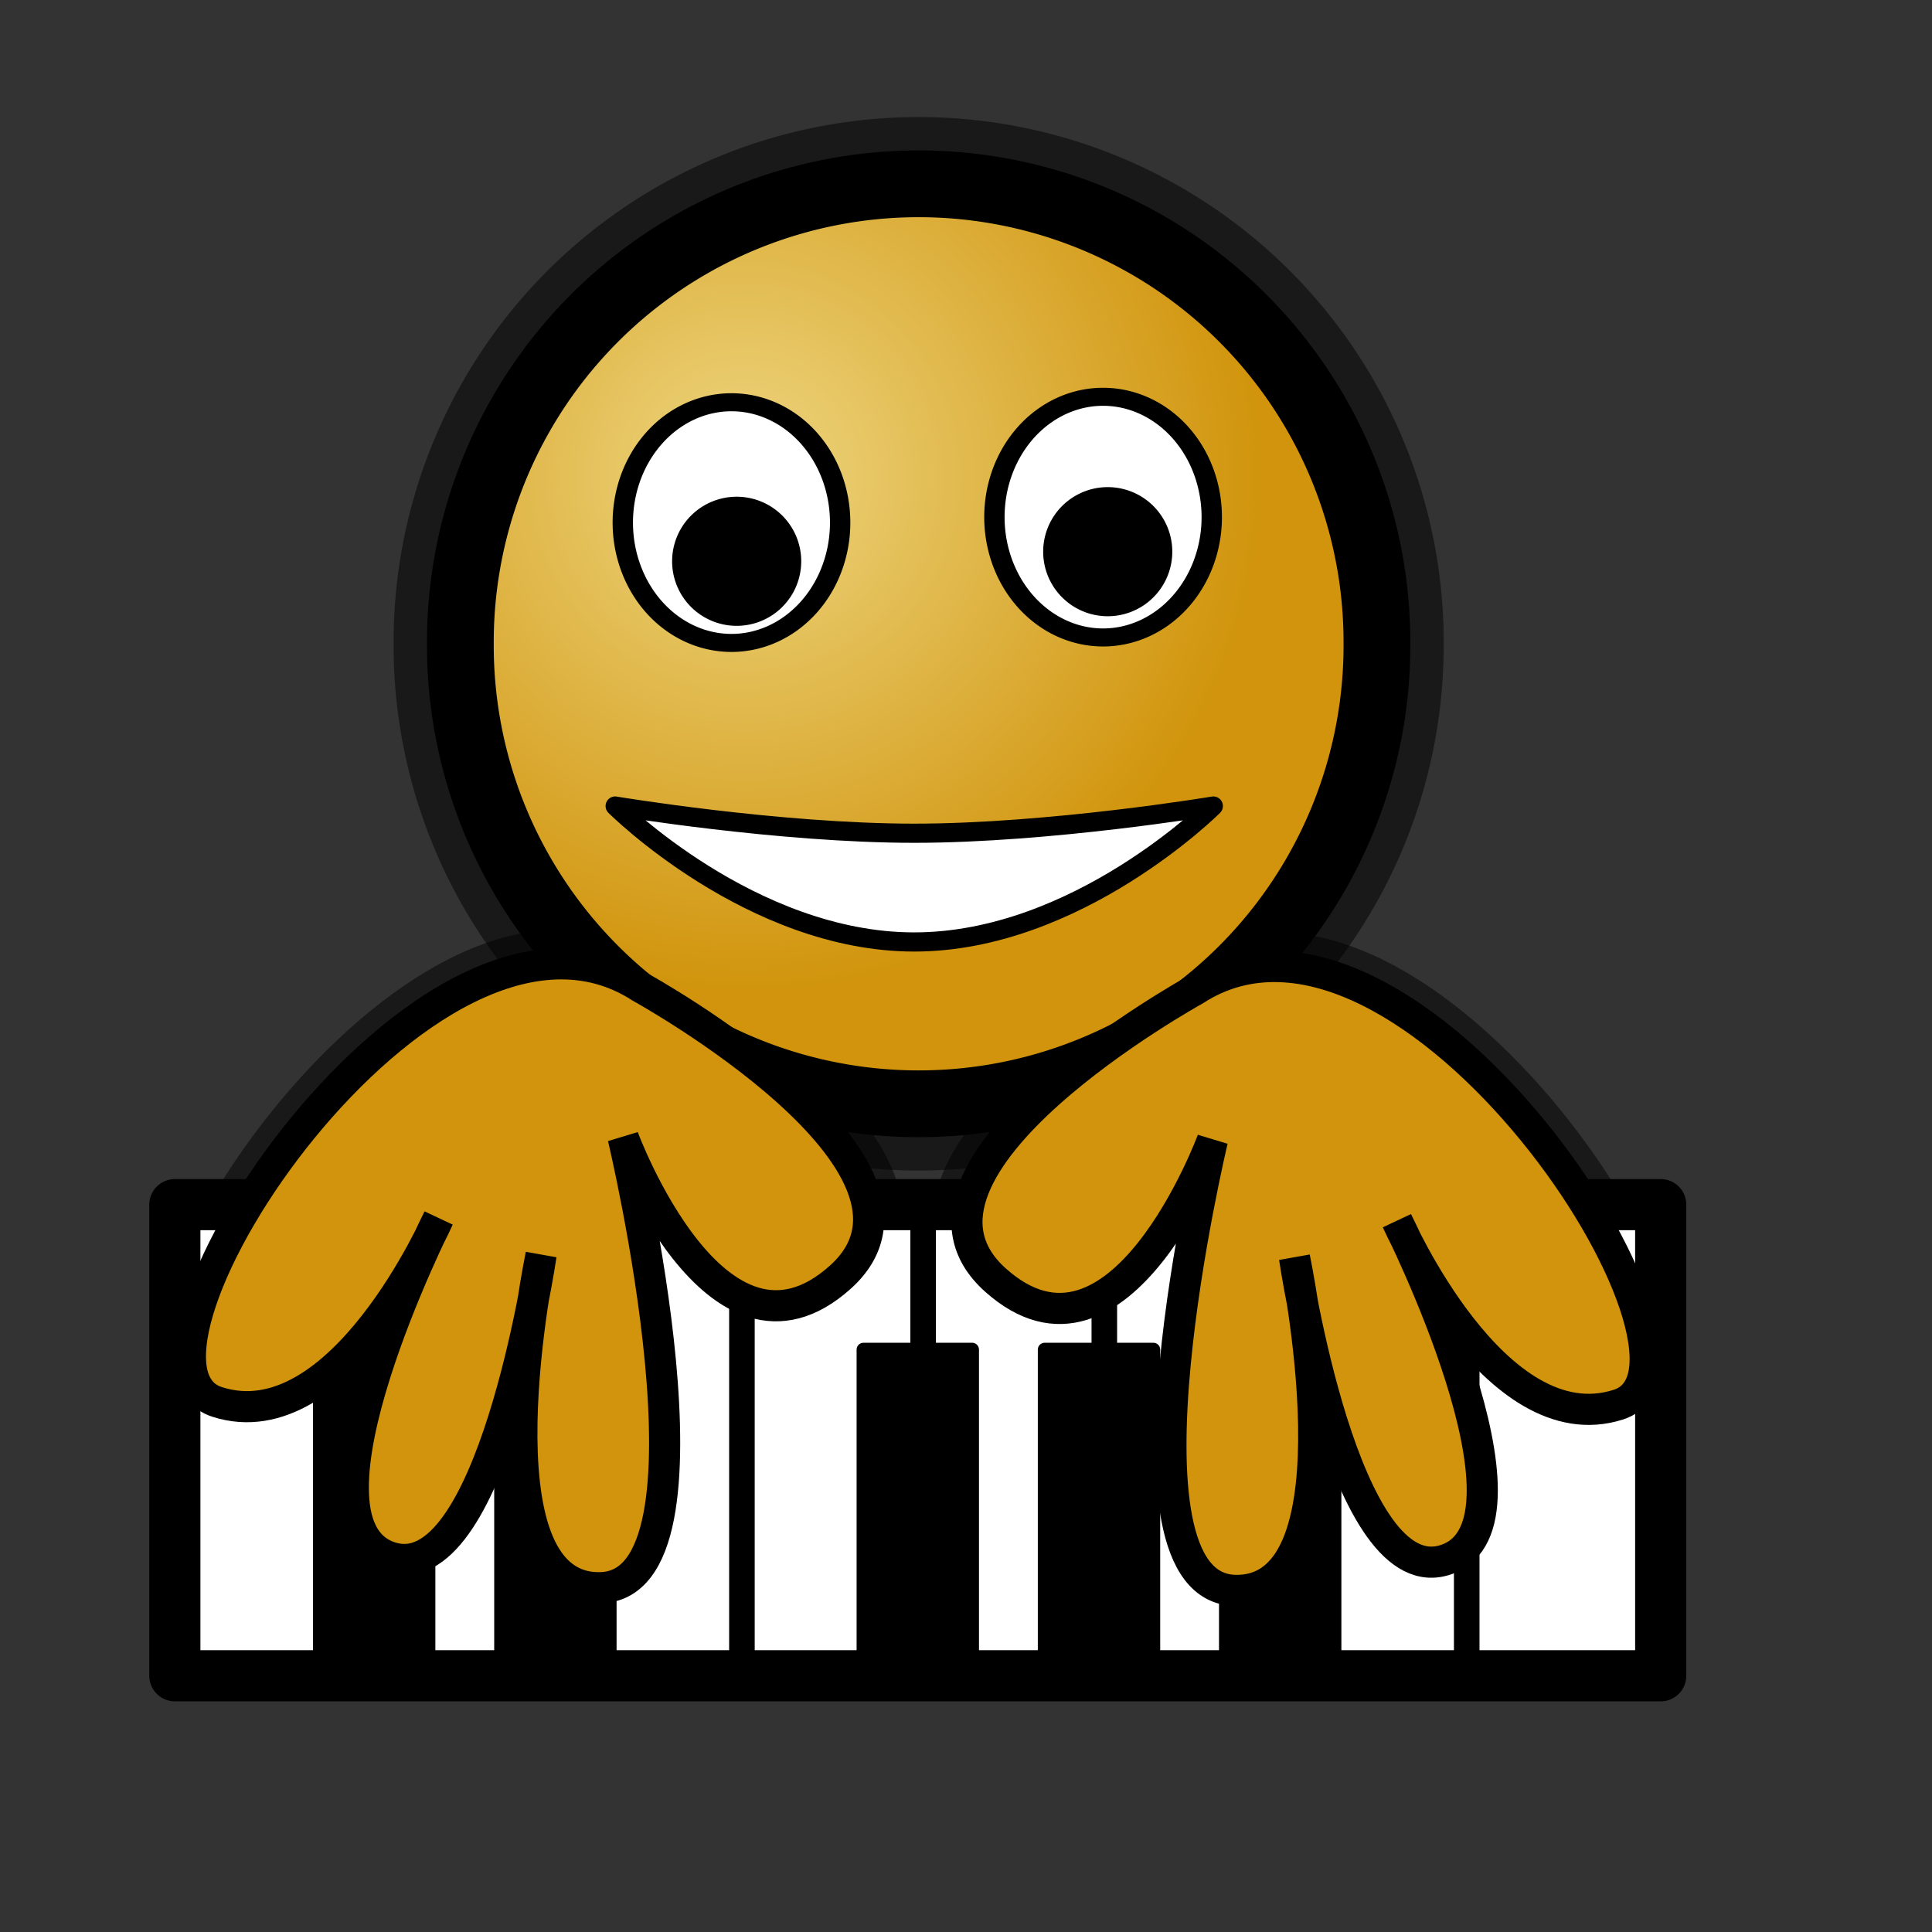 <?xml version="1.0" encoding="UTF-8" standalone="no"?>
<!-- Created with Inkscape (http://www.inkscape.org/) -->
<svg
   xmlns:dc="http://purl.org/dc/elements/1.1/"
   xmlns:cc="http://web.resource.org/cc/"
   xmlns:rdf="http://www.w3.org/1999/02/22-rdf-syntax-ns#"
   xmlns:svg="http://www.w3.org/2000/svg"
   xmlns="http://www.w3.org/2000/svg"
   xmlns:xlink="http://www.w3.org/1999/xlink"
   xmlns:sodipodi="http://inkscape.sourceforge.net/DTD/sodipodi-0.dtd"
   xmlns:inkscape="http://www.inkscape.org/namespaces/inkscape"
   sodipodi:docname="emblem-multimedia.svg"
   sodipodi:docbase="/home/francois/Images/Rodent/Rodent/scalable/emblems"
   height="48pt"
   width="48pt"
   inkscape:version="0.41"
   sodipodi:version="0.32"
   id="svg1">
  <rect width="100%" height="100%" fill="#333333" stroke="none"/>
  <defs
     id="defs3">
    <linearGradient
       id="linearGradient885">
      <stop
         id="stop886"
         offset="0"
         style="stop-color:#eed680;stop-opacity:1;" />
      <stop
         id="stop889"
         offset="0.5"
         style="stop-color:#dfb546;stop-opacity:1;" />
      <stop
         id="stop888"
         offset="1"
         style="stop-color:#d1940c;stop-opacity:1;" />
    </linearGradient>
    <linearGradient
       id="linearGradient826">
      <stop
         id="stop827"
         offset="0"
         style="stop-color:#aeadae;stop-opacity:1;" />
      <stop
         id="stop828"
         offset="1"
         style="stop-color:#fff;stop-opacity:1;" />
    </linearGradient>
    <linearGradient
       y2="-0.119"
       x2="0.459"
       y1="1.068"
       x1="0.459"
       id="linearGradient829"
       xlink:href="#linearGradient826" />
    <linearGradient
       spreadMethod="reflect"
       y2="0.516"
       x2="0.506"
       y1="0.9"
       x1="0.325"
       id="linearGradient839"
       xlink:href="#linearGradient833" />
    <linearGradient
       id="linearGradient833">
      <stop
         id="stop834"
         offset="0"
         style="stop-color:#a8a9a8;stop-opacity:1;" />
      <stop
         id="stop835"
         offset="1"
         style="stop-color:#fff;stop-opacity:1;" />
    </linearGradient>
    <linearGradient
       y2="0.381"
       x2="0.481"
       y1="0.99"
       x1="0.5"
       id="linearGradient832"
       xlink:href="#linearGradient833" />
    <linearGradient
       id="linearGradient853">
      <stop
         id="stop856"
         offset="0"
         style="stop-color:#c5d2c8;stop-opacity:1;" />
      <stop
         id="stop858"
         offset="0.468"
         style="stop-color:#a4bca3;stop-opacity:1;" />
      <stop
         id="stop857"
         offset="1"
         style="stop-color:#83a67f;stop-opacity:1;" />
    </linearGradient>
    <linearGradient
       id="linearGradient851">
      <stop
         id="stop852"
         offset="0"
         style="stop-color:#ff0000;stop-opacity:1;" />
      <stop
         id="stop855"
         offset="1"
         style="stop-color:#c70000;stop-opacity:1;" />
    </linearGradient>
    <linearGradient
       id="linearGradient566">
      <stop
         id="stop567"
         offset="0"
         style="stop-color:#ffff00;stop-opacity:1;" />
      <stop
         id="stop854"
         offset="0.438"
         style="stop-color:#ffd800;stop-opacity:1;" />
      <stop
         id="stop568"
         offset="1"
         style="stop-color:#ffb200;stop-opacity:1;" />
    </linearGradient>
    <linearGradient
       id="linearGradient860">
      <stop
         id="stop861"
         offset="0"
         style="stop-color:#ffffff;stop-opacity:1;" />
      <stop
         id="stop862"
         offset="0.25"
         style="stop-color:#ffea7d;stop-opacity:1;" />
      <stop
         id="stop863"
         offset="1"
         style="stop-color:#ffbf00;stop-opacity:1;" />
    </linearGradient>
    <linearGradient
       spreadMethod="reflect"
       y2="0.484"
       x2="0.962"
       y1="0.484"
       x1="0.488"
       id="linearGradient569"
       xlink:href="#linearGradient566" />
    <linearGradient
       spreadMethod="reflect"
       y2="0.578"
       x2="0.444"
       y1="0.047"
       x1="0.444"
       id="linearGradient589"
       xlink:href="#linearGradient566" />
    <linearGradient
       id="linearGradient849">
      <stop
         id="stop850"
         offset="0"
         style="stop-color:#ffc900;stop-opacity:1;" />
      <stop
         id="stop851"
         offset="1"
         style="stop-color:#5d5d5c;stop-opacity:1;" />
    </linearGradient>
    <linearGradient
       id="linearGradient843">
      <stop
         id="stop844"
         offset="0"
         style="stop-color:#ffffff;stop-opacity:1;" />
      <stop
         id="stop845"
         offset="1"
         style="stop-color:#5c5d5c;stop-opacity:1;" />
    </linearGradient>
    <linearGradient
       id="linearGradient838">
      <stop
         id="stop839"
         offset="0"
         style="stop-color:#ffd000;stop-opacity:1;" />
      <stop
         id="stop840"
         offset="1"
         style="stop-color:#5c5d5c;stop-opacity:1;" />
    </linearGradient>
    <linearGradient
       y2="0.05"
       x2="0.48"
       y1="0.351"
       x1="0.353"
       id="linearGradient841"
       xlink:href="#linearGradient838" />
    <linearGradient
       y2="0.725"
       x2="0.438"
       y1="0.158"
       x1="0.802"
       id="linearGradient842"
       xlink:href="#linearGradient843" />
    <linearGradient
       y2="0.243"
       x2="0.332"
       y1="0.505"
       x1="0.534"
       id="linearGradient847"
       xlink:href="#linearGradient849" />
    <radialGradient
       gradientUnits="userSpaceOnUse"
       fy="53.814"
       fx="51.962"
       r="81.745"
       cy="53.814"
       cx="52.449"
       id="radialGradient853"
       xlink:href="#linearGradient885" />
    <radialGradient
       gradientUnits="userSpaceOnUse"
       r="87.294"
       fy="52.017"
       fx="50.078"
       cy="52.017"
       cx="50.598"
       id="radialGradient1361"
       xlink:href="#linearGradient885"
       inkscape:collect="always" />
  </defs>
  <sodipodi:namedview
     inkscape:current-layer="svg1"
     inkscape:window-y="34"
     inkscape:window-x="0"
     gridspacingy="1mm"
     gridspacingx="1mm"
     snaptogrid="false"
     showgrid="true"
     inkscape:window-height="716"
     inkscape:window-width="752"
     inkscape:cy="29.599078"
     inkscape:cx="30.000000"
     inkscape:zoom="8.9166667"
     inkscape:pageshadow="2"
     inkscape:pageopacity="0.0"
     borderopacity="1.0"
     bordercolor="#666666"
     pagecolor="#ffffff"
     id="base" />
  <path
     sodipodi:nodetypes="ccccccccc"
     id="path892"
     d="M 39.586,32.792 C 39.586,32.792 28.854,38.712 32.973,42.401 C 37.091,46.09 40.164,37.769 40.164,37.769 C 40.164,37.769 36.615,52.6 40.92,52.684 C 45.226,52.768 42.882,41.663 42.882,41.663 C 42.882,41.663 44.525,52.871 47.925,51.657 C 51.324,50.443 46.281,40.449 46.281,40.449 C 46.281,40.449 49.513,47.846 53.613,46.53 C 57.713,45.213 46.637,28.233 39.586,32.792 z "
     style="fill:#d1940c;fill-rule:evenodd;stroke:#000000;stroke-width:2.285;stroke-opacity:0.5" />
  <path
     sodipodi:nodetypes="ccccccccc"
     id="path891"
     d="M 21.22,32.704 C 21.22,32.704 31.952,38.623 27.833,42.312 C 23.715,46.001 20.642,37.68 20.642,37.68 C 20.642,37.68 24.191,52.511 19.886,52.595 C 15.58,52.679 17.924,41.574 17.924,41.574 C 17.924,41.574 16.281,52.782 12.881,51.568 C 9.481,50.354 14.524,40.36 14.524,40.36 C 14.524,40.36 11.293,47.757 7.193,46.441 C 3.093,45.124 14.169,28.144 21.22,32.704 z "
     style="fill:#d1940c;fill-rule:evenodd;stroke:#000000;stroke-width:2.285;stroke-opacity:0.5" />
  <path
     transform="matrix(0.209,0,0,0.209,13.769,4.549)"
     d="M 152.362 80.276 A 72.638 72.638 0 1 1  7.087,80.276 A 72.638 72.638 0 1 1  152.362 80.276 z"
     sodipodi:ry="72.637794"
     sodipodi:rx="72.637794"
     sodipodi:cy="80.275589"
     sodipodi:cx="79.724411"
     id="path890"
     style="fill:url(#radialGradient1361);fill-opacity:1;fill-rule:evenodd;stroke:#000000;stroke-width:21.163;stroke-opacity:0.5"
     sodipodi:type="arc" />
  <path
     transform="matrix(0.209,0,0,0.209,13.769,4.549)"
     d="M 152.362 80.276 A 72.638 72.638 0 1 1  7.087,80.276 A 72.638 72.638 0 1 1  152.362 80.276 z"
     sodipodi:ry="72.637794"
     sodipodi:rx="72.637794"
     sodipodi:cy="80.275589"
     sodipodi:cx="79.724411"
     id="path870"
     style="fill:url(#radialGradient853);fill-opacity:1;fill-rule:evenodd;stroke:#000000;stroke-width:10.581"
     sodipodi:type="arc" />
  <path
     sodipodi:nodetypes="ccccc"
     id="path871"
     d="M 20.378,26.701 C 20.378,26.701 25.782,27.602 30.285,27.602 C 34.789,27.602 40.193,26.701 40.193,26.701 C 40.193,26.701 35.689,31.204 30.285,31.204 C 24.881,31.204 20.378,26.701 20.378,26.701 z "
     style="fill:#ffffff;fill-rule:evenodd;stroke:#000000;stroke-width:0.635;stroke-linejoin:round" />
  <path
     transform="matrix(0.254,0,0,0.225,19.441,2.656)"
     d="M 81.496 64.331 A 14.173 17.717 0 1 1  53.15,64.331 A 14.173 17.717 0 1 1  81.496 64.331 z"
     sodipodi:ry="17.716536"
     sodipodi:rx="14.173228"
     sodipodi:cy="64.330711"
     sodipodi:cx="67.322838"
     id="path872"
     style="fill:#ffffff;fill-opacity:1;fill-rule:evenodd;stroke:#000000;stroke-width:2.655"
     sodipodi:type="arc" />
  <path
     transform="matrix(0.254,0,0,0.225,7.131,2.837)"
     d="M 81.496 64.331 A 14.173 17.717 0 1 1  53.15,64.331 A 14.173 17.717 0 1 1  81.496 64.331 z"
     sodipodi:ry="17.716536"
     sodipodi:rx="14.173228"
     sodipodi:cy="64.330711"
     sodipodi:cx="67.322838"
     id="path873"
     style="fill:#ffffff;fill-opacity:1;fill-rule:evenodd;stroke:#000000;stroke-width:2.655"
     sodipodi:type="arc" />
  <path
     transform="matrix(0.508,0,0,0.508,13.603,9.313)"
     d="M 24.803 18.268 A 3.543 3.543 0 1 1  17.717,18.268 A 3.543 3.543 0 1 1  24.803 18.268 z"
     sodipodi:ry="3.5433071"
     sodipodi:rx="3.5433071"
     sodipodi:cy="18.267717"
     sodipodi:cx="21.259842"
     id="path874"
     style="fill-rule:evenodd;stroke:#000000;stroke-width:1pt"
     sodipodi:type="arc" />
  <path
     transform="matrix(0.508,0,0,0.508,25.895,8.995)"
     d="M 24.803 18.268 A 3.543 3.543 0 1 1  17.717,18.268 A 3.543 3.543 0 1 1  24.803 18.268 z"
     sodipodi:ry="3.5433071"
     sodipodi:rx="3.5433071"
     sodipodi:cy="18.267717"
     sodipodi:cx="21.259842"
     id="path875"
     style="fill-rule:evenodd;stroke:#000000;stroke-width:1pt"
     sodipodi:type="arc" />
  <rect
     y="39.905"
     x="5.792"
     ry="0"
     height="15.607"
     width="49.221"
     id="rect870"
     style="fill:#ffffff;fill-rule:evenodd;stroke:#000000;stroke-width:1.694;stroke-linejoin:round" />
  <path
     sodipodi:nodetypes="cc"
     id="path876"
     d="M 12.572,40.329 L 12.572,55.936"
     style="fill:none;fill-opacity:0.75;fill-rule:evenodd;stroke:#000000;stroke-width:0.847" />
  <path
     sodipodi:nodetypes="cc"
     id="path877"
     d="M 18.574,40.682 L 18.574,56.289"
     style="fill:none;fill-opacity:0.75;fill-rule:evenodd;stroke:#000000;stroke-width:0.847" />
  <path
     sodipodi:nodetypes="cc"
     id="path878"
     d="M 24.577,40.682 L 24.577,56.289"
     style="fill:none;fill-opacity:0.75;fill-rule:evenodd;stroke:#000000;stroke-width:0.847" />
  <path
     sodipodi:nodetypes="cc"
     id="path879"
     d="M 30.58,40.682 L 30.58,56.289"
     style="fill:none;fill-opacity:0.75;fill-rule:evenodd;stroke:#000000;stroke-width:0.847" />
  <path
     sodipodi:nodetypes="cc"
     id="path880"
     d="M 36.582,40.682 L 36.582,56.289"
     style="fill:none;fill-opacity:0.75;fill-rule:evenodd;stroke:#000000;stroke-width:0.847" />
  <path
     sodipodi:nodetypes="cc"
     id="path881"
     d="M 42.585,40.682 L 42.585,56.289"
     style="fill:none;fill-opacity:0.75;fill-rule:evenodd;stroke:#000000;stroke-width:0.847" />
  <path
     sodipodi:nodetypes="cc"
     id="path882"
     d="M 48.587,40.682 L 48.587,56.289"
     style="fill:none;fill-opacity:0.75;fill-rule:evenodd;stroke:#000000;stroke-width:0.847" />
  <rect
     y="44.707"
     x="10.594"
     height="10.805"
     width="3.602"
     id="rect883"
     style="fill-rule:evenodd;stroke:#000000;stroke-width:0.339pt;stroke-linejoin:round" />
  <rect
     y="44.707"
     x="16.597"
     height="10.805"
     width="3.602"
     id="rect884"
     style="fill-rule:evenodd;stroke:#000000;stroke-width:0.339pt;stroke-linejoin:round" />
  <rect
     y="44.707"
     x="28.602"
     height="10.805"
     width="3.602"
     id="rect885"
     style="fill-rule:evenodd;stroke:#000000;stroke-width:0.339pt;stroke-linejoin:round" />
  <rect
     y="44.707"
     x="34.605"
     height="10.805"
     width="3.602"
     id="rect886"
     style="fill-rule:evenodd;stroke:#000000;stroke-width:0.339pt;stroke-linejoin:round" />
  <rect
     y="44.707"
     x="40.607"
     height="10.805"
     width="3.602"
     id="rect887"
     style="fill-rule:evenodd;stroke:#000000;stroke-width:0.339pt;stroke-linejoin:round" />
  <path
     sodipodi:nodetypes="ccccccccc"
     id="path937"
     d="M 39.586,32.792 C 39.586,32.792 28.854,38.712 32.973,42.401 C 37.091,46.09 40.164,37.769 40.164,37.769 C 40.164,37.769 36.615,52.6 40.92,52.684 C 45.226,52.768 42.882,41.663 42.882,41.663 C 42.882,41.663 44.525,52.871 47.925,51.657 C 51.324,50.443 46.281,40.449 46.281,40.449 C 46.281,40.449 49.513,47.846 53.613,46.53 C 57.713,45.213 46.637,28.233 39.586,32.792 z "
     style="fill:#d1940c;fill-rule:evenodd;stroke:#000000;stroke-width:1.031" />
  <path
     sodipodi:nodetypes="ccccccccc"
     id="path938"
     d="M 21.22,32.704 C 21.22,32.704 31.952,38.623 27.833,42.312 C 23.715,46.001 20.642,37.68 20.642,37.68 C 20.642,37.68 24.191,52.511 19.886,52.595 C 15.58,52.679 17.924,41.574 17.924,41.574 C 17.924,41.574 16.281,52.782 12.881,51.568 C 9.481,50.354 14.524,40.36 14.524,40.36 C 14.524,40.36 11.293,47.757 7.193,46.441 C 3.093,45.124 14.169,28.144 21.22,32.704 z "
     style="fill:#d1940c;fill-rule:evenodd;stroke:#000000;stroke-width:1.031" />
</svg>
